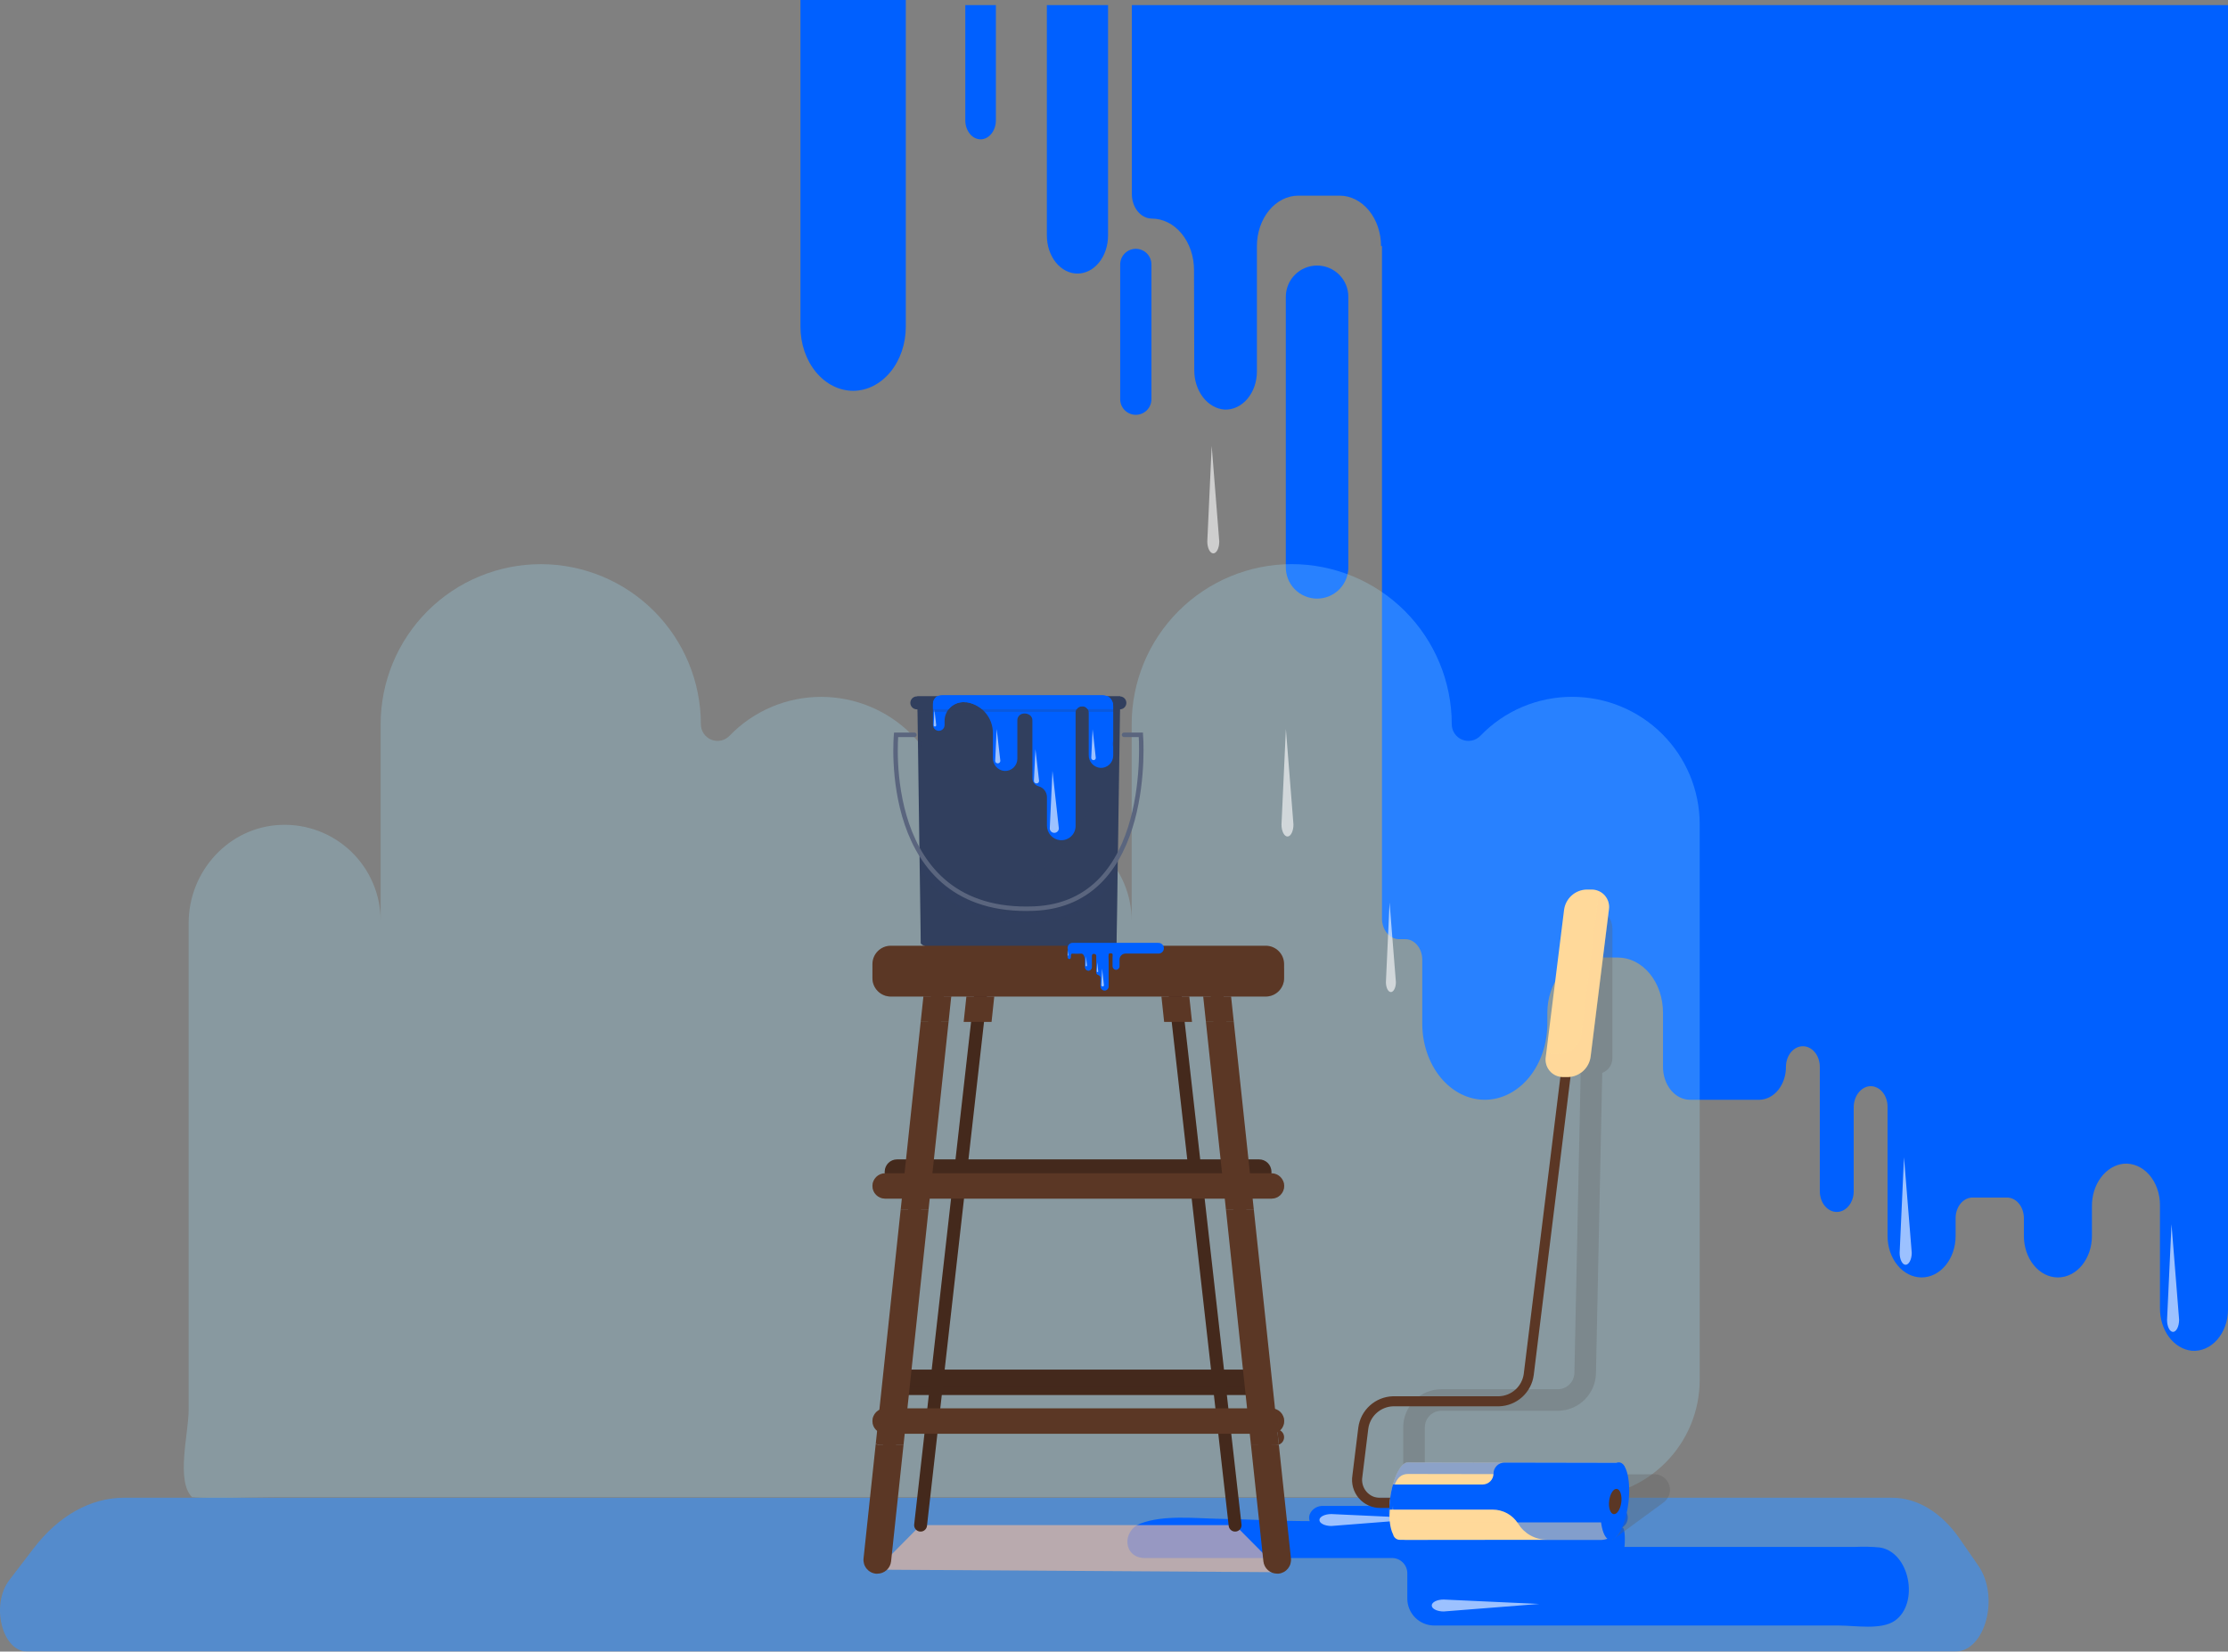 <svg xmlns="http://www.w3.org/2000/svg" width="1311" height="972" fill="none" viewBox="0 0 1311 972"><rect x="0" y="0" width="1311" height="972" fill="#808080" stroke="none"/><g style="mix-blend-mode:multiply" opacity=".6"><path fill="#3793FF" d="M1150.42 972H16.109C1.255 972 -5.655 944.445 5.539 929.849L19.683 911.357C34.451 891.982 53.374 881.455 72.964 881.455H1113.29C1128.12 881.455 1142.35 890.066 1153.03 905.458L1164.07 921.41C1176.82 939.795 1168.12 972 1150.42 972Z"/></g><path fill="#0060FF" d="M634 161C636.363 161.003 638.703 160.427 640.887 159.303C643.07 158.18 645.055 156.531 646.727 154.452C648.398 152.373 649.725 149.904 650.629 147.186C651.534 144.468 652 141.554 652 138.612V3H616V138.612C616 141.554 616.466 144.468 617.371 147.186C618.275 149.904 619.602 152.373 621.273 154.452C622.945 156.531 624.93 158.18 627.113 159.303C629.297 160.427 631.637 161.003 634 161Z"/><path fill="#0060FF" d="M502.043 230C510.258 229.972 518.128 225.988 523.931 218.921C529.733 211.854 532.994 202.28 533 192.296V0H471V192.296C471.006 202.298 474.279 211.888 480.1 218.958C485.921 226.028 493.814 230 502.043 230Z"/><path fill="#0060FF" d="M577.011 82C579.397 81.993 581.683 80.808 583.368 78.705C585.054 76.602 586 73.752 586 70.782V3H568V70.782C568 73.757 568.949 76.61 570.639 78.714C572.329 80.818 574.621 82 577.011 82Z"/><path fill="#0060FF" d="M774.988 156.28C770.112 156.28 765.436 158.217 761.988 161.665C758.54 165.112 756.604 169.789 756.604 174.664V333.259C756.519 335.728 756.932 338.188 757.819 340.494C758.705 342.799 760.047 344.903 761.763 346.679C763.48 348.455 765.536 349.868 767.81 350.833C770.084 351.797 772.529 352.295 774.999 352.295C777.469 352.295 779.914 351.797 782.188 350.833C784.462 349.868 786.518 348.455 788.235 346.679C789.951 344.903 791.293 342.799 792.179 340.494C793.066 338.188 793.479 335.728 793.394 333.259V174.664C793.394 172.248 792.918 169.856 791.993 167.624C791.068 165.392 789.712 163.364 788.002 161.657C786.293 159.949 784.263 158.596 782.03 157.673C779.797 156.75 777.404 156.277 774.988 156.28Z"/><path fill="#0060FF" d="M668.334 244.131C670.772 244.131 673.11 243.163 674.834 241.439C676.558 239.715 677.526 237.377 677.526 234.939V155.631C677.526 153.193 676.558 150.855 674.834 149.131C673.11 147.407 670.772 146.438 668.334 146.438C665.896 146.438 663.558 147.407 661.834 149.131C660.11 150.855 659.142 153.193 659.142 155.631V234.939C659.142 237.377 660.11 239.715 661.834 241.439C663.558 243.163 665.896 244.131 668.334 244.131Z"/><path fill="#0060FF" d="M677.649 128.648C680.914 128.635 684.149 129.405 687.169 130.914C690.19 132.424 692.936 134.644 695.251 137.448C697.567 140.251 699.406 143.583 700.664 147.252C701.922 150.922 702.574 154.858 702.582 158.834L702.733 217.738C702.681 223.681 704.511 229.42 707.843 233.763C711.175 238.105 715.753 240.716 720.625 241.053C723.09 241.14 725.545 240.625 727.843 239.536C730.142 238.447 732.238 236.807 734.007 234.714C735.775 232.62 737.181 230.116 738.141 227.348C739.101 224.581 739.595 221.607 739.594 218.603V144.856C739.594 136.975 742.164 129.417 746.739 123.845C751.313 118.273 757.518 115.142 763.988 115.142H788.232C794.702 115.142 800.906 118.273 805.481 123.845C810.056 129.417 812.626 136.975 812.626 144.856H813.186V540.579C813.192 543.797 814.244 546.882 816.112 549.157C817.98 551.433 820.513 552.714 823.155 552.721H826.923C829.566 552.721 832.102 554.001 833.972 556.278C835.841 558.555 836.891 561.644 836.891 564.864V602.42C836.891 614.307 840.768 625.707 847.669 634.112C854.569 642.518 863.929 647.24 873.688 647.24C883.447 647.24 892.806 642.518 899.706 634.112C906.607 625.707 910.484 614.307 910.484 602.42V595.942C910.484 587.345 913.287 579.1 918.278 573.021C923.269 566.942 930.038 563.526 937.096 563.526H951.866C955.366 563.516 958.834 564.347 962.07 565.971C965.306 567.596 968.247 569.982 970.725 572.993C973.203 576.004 975.169 579.581 976.511 583.519C977.852 587.457 978.543 591.678 978.543 595.942V627.885C978.543 630.429 978.954 632.948 979.754 635.298C980.554 637.648 981.727 639.782 983.204 641.58C984.682 643.378 986.436 644.803 988.367 645.774C990.297 646.745 992.366 647.243 994.454 647.24H1035.36C1039.55 647.136 1043.54 645.014 1046.45 641.337C1049.36 637.66 1050.96 632.729 1050.89 627.623C1050.94 624.448 1052.02 621.426 1053.88 619.206C1055.74 616.985 1058.25 615.742 1060.85 615.742C1063.5 615.742 1066.03 617.022 1067.9 619.299C1069.77 621.576 1070.82 624.664 1070.82 627.885V701.108C1070.82 704.328 1071.87 707.417 1073.74 709.694C1075.61 711.971 1078.15 713.25 1080.79 713.25C1083.44 713.25 1085.97 711.971 1087.84 709.694C1089.71 707.417 1090.76 704.328 1090.76 701.108V651.882C1090.72 648.803 1091.61 645.812 1093.27 643.488C1094.92 641.163 1097.23 639.669 1099.74 639.293C1101.12 639.125 1102.52 639.311 1103.84 639.841C1105.16 640.37 1106.38 641.231 1107.41 642.368C1108.44 643.505 1109.26 644.892 1109.82 646.44C1110.39 647.989 1110.68 649.664 1110.68 651.357V667.093V727.412C1110.68 733.879 1112.79 740.078 1116.55 744.651C1120.3 749.223 1125.39 751.795 1130.7 751.802C1136.01 751.795 1141.1 749.223 1144.85 744.651C1148.61 740.078 1150.72 733.879 1150.72 727.412V716.922C1150.72 713.701 1151.77 710.613 1153.64 708.336C1155.51 706.059 1158.05 704.779 1160.69 704.779H1180.93C1183.58 704.779 1186.11 706.059 1187.98 708.336C1189.85 710.613 1190.9 713.701 1190.9 716.922V727.412C1190.9 733.881 1193.01 740.085 1196.77 744.659C1200.52 749.233 1205.61 751.802 1210.92 751.802C1216.23 751.795 1221.32 749.223 1225.07 744.649C1228.82 740.076 1230.93 733.876 1230.93 727.412V710.025C1230.86 703.734 1232.75 697.647 1236.22 692.983C1239.69 688.319 1244.47 685.422 1249.62 684.874C1252.35 684.647 1255.09 685.108 1257.68 686.227C1260.26 687.347 1262.63 689.101 1264.63 691.38C1266.63 693.66 1268.23 696.417 1269.32 699.48C1270.41 702.543 1270.97 705.846 1270.97 709.185V769.793C1270.91 776.081 1272.79 782.168 1276.25 786.833C1279.72 791.498 1284.5 794.395 1289.64 794.944C1292.38 795.17 1295.12 794.71 1297.7 793.59C1300.29 792.471 1302.65 790.717 1304.65 788.437C1306.66 786.158 1308.25 783.401 1309.35 780.338C1310.44 777.275 1311 773.972 1311 770.633V3H666.001V114.014C665.955 117.835 667.156 121.523 669.34 124.267C671.524 127.01 674.512 128.586 677.649 128.648Z"/><g style="mix-blend-mode:multiply" opacity=".25"><path fill="#A0E5FF" d="M925.134 410.102C915.046 410.076 905.057 412.094 895.77 416.035C886.483 419.975 878.091 425.756 871.1 433.029C869.745 434.439 867.999 435.41 866.088 435.819C864.176 436.228 862.186 436.056 860.373 435.324C858.56 434.593 857.008 433.335 855.915 431.714C854.823 430.093 854.241 428.182 854.244 426.227C854.244 401.24 844.319 377.276 826.653 359.606C808.986 341.936 785.025 332.006 760.038 332C735.059 332.023 711.111 341.963 693.458 359.636C675.805 377.31 665.892 401.269 665.898 426.248V541.895C665.897 534.303 664.366 526.79 661.396 519.803C658.427 512.816 654.079 506.5 648.613 501.231C643.147 495.962 636.676 491.849 629.585 489.137C622.494 486.426 614.929 485.172 607.342 485.449C596.727 485.825 586.449 489.28 577.763 495.395C575.937 496.731 573.777 497.536 571.521 497.723C569.266 497.909 567.003 497.47 564.982 496.452C562.961 495.435 561.259 493.879 560.065 491.957C558.872 490.035 558.232 487.82 558.216 485.557V485.127C558.216 465.235 550.314 446.157 536.248 432.092C522.183 418.026 503.106 410.124 483.214 410.124C473.137 410.111 463.162 412.136 453.887 416.076C444.613 420.016 436.23 425.79 429.244 433.051C427.888 434.453 426.144 435.418 424.236 435.822C422.328 436.227 420.343 436.052 418.534 435.322C416.726 434.591 415.177 433.337 414.086 431.721C412.995 430.104 412.411 428.199 412.409 426.248C412.409 401.261 402.485 377.298 384.818 359.627C367.152 341.957 343.191 332.027 318.204 332.022C305.83 332.022 293.577 334.459 282.145 339.194C270.713 343.929 260.325 350.87 251.576 359.62C242.826 368.37 235.885 378.757 231.15 390.189C226.414 401.621 223.977 413.874 223.977 426.248V541.895C223.976 534.303 222.446 526.79 219.476 519.803C216.506 512.816 212.158 506.5 206.693 501.231C201.227 495.962 194.755 491.849 187.664 489.137C180.573 486.426 173.008 485.172 165.422 485.449C134.809 486.526 111 512.617 111 543.251V829.828C111 843.428 103.383 871.49 113 881.107C124 882 148.4 881.107 162 881.107H931.141C949.439 881.107 966.989 873.838 979.928 860.898C992.868 847.959 1000.14 830.41 1000.14 812.111V485.105C1000.14 465.213 992.235 446.136 978.169 432.07C964.103 418.005 945.026 410.102 925.134 410.102Z"/></g><path fill="#fff" d="M1278.65 783.848C1276.71 783.848 1275.14 780.705 1275.14 776.808L1277.76 720.492L1282.24 776.744C1282.18 780.769 1280.58 783.848 1278.65 783.848Z" opacity=".61"/><path fill="#fff" d="M757.588 492.299C755.651 492.299 754.058 489.156 754.058 485.281L756.641 429.007L761.097 485.259C761.097 489.134 759.526 492.299 757.588 492.299Z" opacity=".61"/><path fill="#fff" d="M1121.3 744.345C1119.36 744.345 1117.79 741.202 1117.79 737.305L1120.35 681.053L1124.91 737.305C1124.91 741.202 1123.23 744.345 1121.3 744.345Z" opacity=".61"/><path fill="#fff" d="M818.426 583.856C816.811 583.856 815.498 581.229 815.498 578L817.651 531.156L821.375 578C821.375 581.229 820.04 583.856 818.426 583.856Z" opacity=".61"/><path fill="#fff" d="M713.93 325.674C711.992 325.674 710.399 322.51 710.399 318.635L712.983 262.361L717.439 318.635C717.439 322.51 715.889 325.674 713.93 325.674Z" opacity=".61"/><path fill="#0060FF" d="M1106.01 910.71C1101.24 910.269 1096.44 910.161 1091.65 910.387H955.835C956.093 909.806 956.653 897.772 954.306 899.107C955.507 898.427 956.476 897.404 957.09 896.169C957.704 894.933 957.934 893.542 957.751 892.175C957.466 890.484 956.578 888.953 955.253 887.865C953.927 886.777 952.253 886.205 950.539 886.255H778.317C776.921 886.235 775.542 886.571 774.311 887.23C773.08 887.889 772.036 888.85 771.278 890.022C770.778 890.779 770.461 891.642 770.352 892.543C770.244 893.443 770.347 894.357 770.653 895.21C752.936 895.21 735.24 894.156 717.523 893.854C703.207 893.596 684.607 891.422 671.045 896.653C660.001 900.958 660.862 916.932 673.757 916.932H819.22C820.411 916.949 821.587 917.202 822.679 917.676C823.772 918.151 824.759 918.837 825.584 919.697C826.409 920.556 827.055 921.57 827.486 922.681C827.916 923.792 828.121 924.977 828.089 926.167V940.806C828.089 945.005 829.756 949.031 832.722 952.002C835.689 954.973 839.714 956.645 843.912 956.651H1082.05C1091.8 956.651 1106.89 959.406 1114.92 953.852C1129.54 943.669 1123.79 913.272 1106.01 910.71Z"/><path fill="#fff" d="M842.471 944.875C842.471 942.916 845.614 941.345 849.51 941.366L905.762 943.95L849.51 948.384C845.614 948.384 842.471 946.813 842.471 944.875Z" opacity=".61"/><path fill="#fff" d="M776.381 894.565C776.381 892.627 779.545 891.056 783.42 891.056L839.694 893.66L783.42 898.074C779.524 898.074 776.381 896.502 776.381 894.565Z" opacity=".61"/><path fill="#606060" d="M948.733 906.341L978.872 884.21C980.037 883.358 980.986 882.244 981.64 880.957C982.295 879.671 982.637 878.248 982.639 876.805C982.639 875.597 982.401 874.401 981.937 873.285C981.474 872.17 980.794 871.157 979.938 870.305C979.082 869.453 978.066 868.778 976.948 868.32C975.831 867.861 974.633 867.628 973.426 867.634L932.286 867.785L948.733 906.341Z" opacity=".32"/><g style="mix-blend-mode:multiply" opacity=".3"><path fill="#606060" d="M926.172 534.213V632.013H930.09L926.409 808.067C926.336 810.601 925.284 813.008 923.474 814.783C921.663 816.557 919.235 817.561 916.7 817.582H848.134C845.186 817.579 842.267 818.157 839.543 819.283C836.819 820.409 834.344 822.061 832.258 824.144C830.173 826.228 828.519 828.702 827.39 831.424C826.262 834.147 825.681 837.066 825.681 840.014V873.683H838.404V840.014C838.404 837.437 839.426 834.965 841.246 833.141C843.066 831.317 845.536 830.289 848.113 830.283H916.678C922.536 830.257 928.153 827.949 932.337 823.85C936.521 819.75 938.943 814.181 939.089 808.325L942.791 631.41C944.546 630.756 946.057 629.579 947.123 628.04C948.189 626.501 948.758 624.672 948.754 622.799V546.484C948.749 543.227 947.451 540.106 945.146 537.806C942.842 535.505 939.719 534.213 936.462 534.213H926.172Z"/></g><g style="mix-blend-mode:multiply" opacity=".6"><path fill="#FCBE99" d="M754.273 925.285L515.746 923.778L541.687 897.579H726.761L754.273 925.285Z"/></g><path fill="#313F5E" d="M539.751 409.848L541.796 554.923C541.796 557.872 567.629 564.029 599.404 564.029C631.179 564.029 657.012 557.872 657.012 554.923L659.165 409.848H539.751Z"/><path fill="#313F5E" d="M658.948 417.468H539.491C538.479 417.468 537.507 417.068 536.789 416.354C536.071 415.64 535.665 414.671 535.659 413.658C535.665 412.646 536.071 411.676 536.789 410.962C537.507 410.248 538.479 409.848 539.491 409.848H658.948C659.961 409.848 660.932 410.248 661.65 410.962C662.368 411.676 662.775 412.646 662.78 413.658C662.775 414.671 662.368 415.64 661.65 416.354C660.932 417.068 659.961 417.468 658.948 417.468Z"/><g style="mix-blend-mode:multiply" opacity=".43"><path fill="#313F5E" d="M581.451 531.565C568.782 536.617 554.735 537.021 541.797 532.706V554.923C541.797 557.872 567.63 564.029 599.405 564.029C631.18 564.029 657.013 557.872 657.013 554.923L658.434 426.898C650.383 465.626 629.178 511.824 581.451 531.565Z"/></g><path fill="#0060FF" d="M584.227 409.116H554.196C552.814 409.116 551.489 409.665 550.512 410.642C549.535 411.619 548.986 412.944 548.986 414.325V426.532C548.966 427.361 549.241 428.171 549.761 428.817C550.281 429.464 551.013 429.905 551.828 430.062C552.317 430.147 552.819 430.124 553.298 429.994C553.777 429.864 554.222 429.631 554.602 429.311C554.982 428.991 555.286 428.592 555.495 428.141C555.704 427.691 555.812 427.2 555.811 426.704V424.271C555.809 422.713 556.138 421.172 556.775 419.75C557.411 418.328 558.342 417.056 559.505 416.02C560.668 414.983 562.037 414.203 563.523 413.733C565.008 413.263 566.577 413.113 568.124 413.292H568.835C573.156 413.974 577.088 416.186 579.914 419.525C582.739 422.865 584.27 427.109 584.227 431.483V446.143C584.188 448.037 584.871 449.875 586.139 451.283C587.407 452.691 589.164 453.563 591.052 453.721C592.028 453.774 593.005 453.627 593.922 453.289C594.84 452.951 595.679 452.43 596.388 451.757C597.097 451.084 597.662 450.274 598.047 449.375C598.433 448.476 598.631 447.509 598.629 446.531V423.927C598.62 423.095 598.873 422.281 599.352 421.601C599.831 420.921 600.512 420.409 601.299 420.138C601.823 419.983 602.367 419.903 602.913 419.901C603.988 419.901 605.038 420.223 605.927 420.827C606.425 421.187 606.827 421.664 607.098 422.215C607.368 422.767 607.498 423.377 607.477 423.991V458.048C607.484 459.121 607.844 460.162 608.502 461.011C609.159 461.859 610.078 462.467 611.115 462.741C612.537 463.118 613.793 463.958 614.685 465.127C615.578 466.296 616.056 467.729 616.045 469.2V485.84C616.03 487.959 616.798 490.009 618.2 491.598C619.602 493.187 621.54 494.203 623.644 494.452C624.815 494.572 625.999 494.445 627.117 494.079C628.236 493.713 629.265 493.116 630.138 492.326C631.011 491.536 631.708 490.572 632.184 489.496C632.66 488.419 632.905 487.254 632.901 486.077V419.341C632.901 418.352 633.293 417.402 633.991 416.7C634.689 415.998 635.636 415.601 636.626 415.596C636.912 415.573 637.2 415.573 637.487 415.596C638.389 415.773 639.199 416.264 639.774 416.981C640.349 417.698 640.652 418.595 640.63 419.514V444.314C640.59 446.207 641.27 448.044 642.532 449.455C643.795 450.866 645.547 451.744 647.433 451.913C648.41 451.965 649.388 451.819 650.306 451.481C651.225 451.144 652.066 450.623 652.777 449.95C653.488 449.277 654.054 448.467 654.442 447.568C654.83 446.67 655.03 445.701 655.032 444.723V415.423C655.032 413.745 654.365 412.135 653.178 410.948C651.991 409.761 650.381 409.094 648.703 409.094L584.227 409.116Z"/><path fill="#fff" d="M620.373 490.146C620.021 490.149 619.673 490.082 619.348 489.949C619.023 489.816 618.727 489.619 618.479 489.371C618.23 489.122 618.034 488.827 617.901 488.502C617.767 488.176 617.7 487.828 617.703 487.477L619.296 453.678L623.042 487.477C623.042 488.185 622.761 488.864 622.26 489.364C621.76 489.865 621.081 490.146 620.373 490.146Z" opacity=".61"/><path fill="#fff" d="M643.449 447.37C643.095 447.37 642.755 447.23 642.505 446.98C642.255 446.729 642.114 446.39 642.114 446.036L642.911 429.136L644.784 446.036C644.784 446.39 644.643 446.729 644.393 446.98C644.142 447.23 643.803 447.37 643.449 447.37Z" opacity=".61"/><path fill="#fff" d="M609.866 461.062C609.472 461.062 609.094 460.906 608.816 460.627C608.537 460.349 608.381 459.971 608.381 459.577L609.264 440.869L611.416 459.577C611.416 459.778 611.376 459.976 611.297 460.161C611.219 460.345 611.103 460.512 610.959 460.651C610.814 460.79 610.642 460.898 610.455 460.968C610.267 461.039 610.067 461.071 609.866 461.062Z" opacity=".61"/><path fill="#fff" d="M587.047 449.244C586.853 449.244 586.661 449.205 586.482 449.13C586.303 449.055 586.14 448.945 586.004 448.807C585.868 448.669 585.761 448.505 585.688 448.325C585.616 448.145 585.58 447.952 585.583 447.758L586.466 429.051L588.619 447.758C588.619 447.961 588.578 448.161 588.498 448.347C588.418 448.533 588.301 448.701 588.154 448.84C588.006 448.979 587.832 449.087 587.642 449.156C587.452 449.226 587.249 449.255 587.047 449.244Z" opacity=".61"/><path fill="#fff" d="M550.126 427.565C549.932 427.565 549.746 427.488 549.609 427.35C549.472 427.213 549.395 427.027 549.395 426.833L549.825 417.468L550.88 426.833C550.874 427.029 550.792 427.215 550.652 427.352C550.511 427.488 550.323 427.565 550.126 427.565Z" opacity=".61"/><g style="mix-blend-mode:multiply" opacity=".43"><g style="mix-blend-mode:multiply" opacity=".43"><path fill="#313F5E" d="M657.013 504.849C654.441 510.151 651.176 515.089 647.304 519.531C637.466 530.618 624.334 536.56 608.274 537.205C584.594 538.174 565.929 531.565 552.711 517.615C548.37 512.974 544.696 507.75 541.797 502.094V513.03C543.835 516.021 546.102 518.85 548.578 521.49C562.076 535.742 580.654 543.018 603.84 543.018C605.368 543.018 606.918 543.018 608.49 543.018C626.164 542.307 640.652 535.72 651.545 523.449C653.526 521.193 655.353 518.805 657.013 516.302V504.849Z"/></g><g style="mix-blend-mode:multiply" opacity=".43"><path fill="#313F5E" d="M654.451 437.748C654.448 438.453 654.71 439.134 655.184 439.656C655.658 440.178 656.311 440.503 657.013 440.568V434.949C656.314 435.013 655.665 435.336 655.191 435.853C654.717 436.371 654.454 437.046 654.451 437.748Z"/></g><g style="mix-blend-mode:multiply" opacity=".43"><path fill="#313F5E" d="M541.797 440.008C542.145 439.742 542.427 439.401 542.621 439.008C542.815 438.616 542.916 438.185 542.916 437.747C542.916 437.31 542.815 436.878 542.621 436.486C542.427 436.094 542.145 435.752 541.797 435.487V440.008Z"/></g></g><path stroke="#5A657E" stroke-linecap="round" stroke-miterlimit="10" stroke-width="2.63" d="M538.05 432.451H527.286C527.286 432.451 517.168 538.389 608.359 534.73C679.185 531.888 671.306 432.451 671.306 432.451H661.403"/><g style="mix-blend-mode:multiply" opacity=".21"><path fill="#313F5E" d="M658.907 418.954L658.95 417.038H539.858L539.901 418.954H658.907Z"/></g><g opacity=".61"><path fill="#fff" d="M553.55 410.494L581.794 411.118L553.571 412.539C553.325 412.503 553.101 412.38 552.938 412.192C552.776 412.004 552.687 411.765 552.687 411.516C552.687 411.268 552.776 411.028 552.938 410.84C553.101 410.652 553.325 410.529 553.571 410.494H553.55Z" opacity=".61"/></g><path fill="#0060FF" d="M548.986 414.412V417.468H558.157C559.318 415.974 560.846 414.804 562.592 414.072C564.338 413.34 566.244 413.072 568.124 413.292H568.835C572.154 413.776 575.268 415.195 577.812 417.382H633.525C633.872 416.879 634.335 416.465 634.874 416.177C635.413 415.889 636.014 415.734 636.625 415.725C636.912 415.703 637.2 415.703 637.486 415.725C637.977 415.808 638.445 415.992 638.86 416.267C639.275 416.541 639.629 416.899 639.897 417.318H654.967V415.165C654.963 414.011 654.642 412.88 654.038 411.897C653.434 410.913 652.571 410.115 651.544 409.589H551.763C550.888 410.044 550.162 410.74 549.67 411.595C549.178 412.449 548.94 413.427 548.986 414.412Z"/><path fill="#44291C" d="M740.885 682.324H527.825C523.83 682.324 520.592 685.562 520.592 689.557V690.031C520.592 694.026 523.83 697.264 527.825 697.264H740.885C744.88 697.264 748.118 694.026 748.118 690.031V689.557C748.118 685.562 744.88 682.324 740.885 682.324Z"/><g style="mix-blend-mode:multiply" opacity=".3"><path fill="#44291C" d="M741.099 692.183H527.609C526.136 692.155 524.709 691.664 523.53 690.779C522.352 689.894 521.481 688.66 521.043 687.253C520.75 688.069 520.598 688.927 520.591 689.794C520.533 691.714 521.24 693.58 522.555 694.98C523.871 696.381 525.689 697.202 527.609 697.264H741.099C743.02 697.202 744.838 696.381 746.153 694.98C747.469 693.58 748.175 691.714 748.117 689.794C748.111 688.927 747.958 688.069 747.665 687.253C747.224 688.659 746.353 689.89 745.176 690.775C743.998 691.659 742.572 692.152 741.099 692.183Z"/></g><path fill="#44291C" d="M736.641 806.043H527.995C524.036 806.043 520.826 809.253 520.826 813.212V813.815C520.826 817.774 524.036 820.984 527.995 820.984H736.641C740.6 820.984 743.81 817.774 743.81 813.815V813.212C743.81 809.253 740.6 806.043 736.641 806.043Z"/><g style="mix-blend-mode:multiply" opacity=".3"><path fill="#44291C" d="M736.922 815.882H527.694C526.238 815.849 524.829 815.356 523.669 814.475C522.509 813.593 521.658 812.368 521.236 810.973C520.959 811.792 520.814 812.649 520.806 813.514C520.73 815.414 521.41 817.267 522.697 818.667C523.984 820.067 525.773 820.9 527.673 820.984H736.901C738.804 820.905 740.599 820.075 741.891 818.674C743.182 817.273 743.865 815.417 743.789 813.514C743.785 812.647 743.632 811.788 743.337 810.973C742.921 812.363 742.076 813.585 740.925 814.466C739.773 815.348 738.372 815.843 736.922 815.882Z"/></g><path stroke="#44291C" stroke-linecap="round" stroke-miterlimit="10" stroke-width="7.58" d="M689.884 571.521L726.761 897.579"/><path stroke="#44291C" stroke-linecap="round" stroke-miterlimit="10" stroke-width="7.58" d="M541.688 897.579L578.587 571.521"/><path fill="#5B3725" d="M744.78 556.581H524.164C518.196 556.581 513.357 561.419 513.357 567.388V575.654C513.357 581.623 518.196 586.461 524.164 586.461H744.78C750.749 586.461 755.587 581.623 755.587 575.654V567.388C755.587 561.419 750.749 556.581 744.78 556.581Z"/><path stroke="#5B3725" stroke-linecap="round" stroke-miterlimit="10" stroke-width="7.58" d="M751.497 917.966L714.62 571.521"/><path stroke="#5B3725" stroke-linecap="round" stroke-miterlimit="10" stroke-width="7.58" d="M516.242 917.966L553.119 571.521"/><g style="mix-blend-mode:multiply"><path fill="#5B3725" d="M755.586 845.827C755.589 844.7 755.179 843.611 754.433 842.766C753.688 841.921 752.658 841.379 751.539 841.242L752.486 850.176C753.391 849.863 754.175 849.276 754.731 848.496C755.286 847.717 755.585 846.784 755.586 845.827Z"/></g><path fill="#5B3725" d="M735.115 841.177H750.937H751.54L737.784 712.011H721.38L735.115 841.177Z"/><path fill="#5B3725" d="M720.39 702.732H736.794L725.987 601.401H709.583L720.39 702.732Z"/><path fill="#5B3725" d="M759.613 917.105L752.487 850.175C751.991 850.362 751.467 850.464 750.937 850.476H736.104L743.402 918.848C743.615 920.847 744.56 922.696 746.054 924.039C747.549 925.382 749.487 926.125 751.497 926.125C751.783 926.146 752.071 926.146 752.358 926.125C753.428 926.012 754.465 925.689 755.41 925.174C756.354 924.659 757.188 923.962 757.862 923.124C758.536 922.286 759.038 921.322 759.338 920.289C759.639 919.256 759.732 918.174 759.613 917.105Z"/><g style="mix-blend-mode:multiply"><path fill="#5B3725" d="M725.987 601.401L724.394 586.461H707.99L709.583 601.401H725.987Z"/></g><g style="mix-blend-mode:multiply"><path fill="#5B3725" d="M701.403 601.401L699.81 586.461H683.406L684.999 601.401H701.403Z"/></g><g style="mix-blend-mode:multiply"><path fill="#5B3725" d="M721.379 712.032H737.783L736.793 702.732H720.389L721.379 712.032Z"/></g><g style="mix-blend-mode:multiply"><path fill="#5B3725" d="M752.488 850.176L751.541 841.242H750.938H735.115L736.106 850.542H750.938C751.472 850.508 751.996 850.385 752.488 850.176Z"/></g><path fill="#5B3725" d="M561.234 572.382C561.362 570.285 560.677 568.22 559.32 566.616C557.964 565.012 556.041 563.993 553.952 563.771C551.864 563.549 549.77 564.142 548.107 565.425C546.443 566.708 545.339 568.583 545.024 570.66L543.323 586.461H559.749L561.234 572.382Z"/><path fill="#5B3725" d="M532.627 841.177L546.361 712.011H529.957L516.18 841.521C516.758 841.276 517.381 841.152 518.009 841.155L532.627 841.177Z"/><path fill="#5B3725" d="M558.156 601.401H541.752L530.945 702.732H547.349L558.156 601.401Z"/><path fill="#5B3725" d="M515.317 849.658L508.127 917.169C508.013 918.235 508.111 919.313 508.414 920.341C508.718 921.369 509.221 922.327 509.894 923.161C510.568 923.995 511.399 924.687 512.341 925.2C513.283 925.712 514.316 926.034 515.382 926.146C515.668 926.168 515.956 926.168 516.243 926.146C518.252 926.147 520.191 925.404 521.686 924.061C523.18 922.717 524.125 920.868 524.337 918.87L531.635 850.498H518.008C517.046 850.505 516.105 850.211 515.317 849.658Z"/><g style="mix-blend-mode:multiply"><path fill="#5B3725" d="M559.73 586.461H543.347L541.754 601.401H558.158L559.73 586.461Z"/></g><g style="mix-blend-mode:multiply"><path fill="#5B3725" d="M585.046 586.461H568.642L567.049 601.401H583.453L585.046 586.461Z"/></g><g style="mix-blend-mode:multiply"><path fill="#5B3725" d="M547.35 702.732H530.946L529.956 712.032H546.36L547.35 702.732Z"/></g><g style="mix-blend-mode:multiply"><path fill="#5B3725" d="M518.008 841.177C517.38 841.173 516.757 841.298 516.179 841.543L515.317 849.594C516.1 850.162 517.041 850.471 518.008 850.477H531.635L532.626 841.177H518.008Z"/></g><path fill="#5B3725" d="M748.18 705.423H520.827C519.846 705.423 518.874 705.23 517.968 704.855C517.062 704.479 516.238 703.929 515.544 703.235C514.851 702.542 514.3 701.718 513.925 700.812C513.55 699.905 513.356 698.934 513.356 697.953C513.356 695.972 514.143 694.072 515.544 692.671C516.945 691.27 518.845 690.483 520.827 690.483H748.18C750.16 690.489 752.057 691.277 753.456 692.677C754.856 694.077 755.645 695.974 755.651 697.953C755.651 698.934 755.457 699.905 755.082 700.812C754.707 701.718 754.156 702.542 753.463 703.235C752.769 703.929 751.945 704.479 751.039 704.855C750.133 705.23 749.161 705.423 748.18 705.423Z"/><g style="mix-blend-mode:multiply" opacity=".3"><path fill="#5B3725" d="M748.18 700.321H520.827C519.297 700.323 517.804 699.853 516.552 698.974C515.299 698.096 514.349 696.852 513.83 695.413C513.518 696.224 513.358 697.085 513.356 697.953C513.356 699.934 514.143 701.834 515.544 703.235C516.945 704.636 518.845 705.423 520.827 705.423H748.18C750.162 705.423 752.062 704.636 753.463 703.235C754.864 701.834 755.651 699.934 755.651 697.953C755.639 697.086 755.479 696.226 755.177 695.413C754.656 696.85 753.704 698.092 752.453 698.97C751.201 699.848 749.709 700.32 748.18 700.321Z"/></g><g style="mix-blend-mode:multiply" opacity=".29"><path fill="#5B3725" d="M744.781 578.41H524.165C521.31 578.41 518.573 577.276 516.554 575.258C514.535 573.239 513.401 570.501 513.401 567.646V575.784C513.401 578.639 514.535 581.377 516.554 583.395C518.573 585.414 521.31 586.548 524.165 586.548H744.781C747.636 586.548 750.374 585.414 752.392 583.395C754.411 581.377 755.545 578.639 755.545 575.784V567.646C755.545 570.501 754.411 573.239 752.392 575.258C750.374 577.276 747.636 578.41 744.781 578.41Z"/></g><path fill="#5B3725" d="M748.185 843.782H520.831C518.85 843.782 516.95 842.995 515.549 841.594C514.148 840.193 513.361 838.293 513.361 836.312C513.361 834.33 514.148 832.43 515.549 831.03C516.95 829.629 518.85 828.842 520.831 828.842H748.185C750.167 828.842 752.067 829.629 753.468 831.03C754.868 832.43 755.655 834.33 755.655 836.312C755.655 838.293 754.868 840.193 753.468 841.594C752.067 842.995 750.167 843.782 748.185 843.782Z"/><g style="mix-blend-mode:multiply" opacity=".3"><path fill="#5B3725" d="M755.051 833.599C754.512 835 753.561 836.204 752.323 837.053C751.086 837.903 749.62 838.357 748.119 838.357H520.83C519.327 838.353 517.861 837.897 516.621 837.048C515.381 836.2 514.425 834.998 513.876 833.599C513.43 834.731 513.267 835.954 513.403 837.163C513.538 838.372 513.968 839.529 514.654 840.534C515.34 841.538 516.261 842.36 517.338 842.926C518.415 843.492 519.613 843.786 520.83 843.782H748.184C750.165 843.782 752.065 842.995 753.466 841.594C754.867 840.193 755.654 838.293 755.654 836.312C755.634 835.377 755.429 834.455 755.051 833.599Z"/></g><path fill="#0060FF" d="M681.445 554.879H631.328C630.825 554.857 630.324 554.962 629.871 555.184C629.419 555.406 629.029 555.737 628.738 556.148C628.447 556.559 628.263 557.037 628.204 557.537C628.145 558.038 628.213 558.545 628.4 559.013C628.265 559.225 628.19 559.471 628.185 559.723V563.34C628.18 563.58 628.259 563.815 628.408 564.004C628.557 564.192 628.768 564.323 629.003 564.373C630.402 564.588 630.079 562.909 630.166 562.113C630.163 561.93 630.212 561.75 630.307 561.593C630.402 561.437 630.54 561.311 630.704 561.23C630.888 561.187 631.079 561.187 631.264 561.23C632.819 561.327 634.379 561.327 635.935 561.23C636.925 561.23 637.27 561.467 637.722 562.285C638.149 563.079 638.371 563.967 638.368 564.868V569.174C638.366 569.716 638.569 570.239 638.936 570.638C639.303 571.037 639.808 571.283 640.348 571.326C640.919 571.326 641.467 571.1 641.87 570.696C642.274 570.292 642.501 569.745 642.501 569.174V562.479C642.497 562.237 642.57 562.001 642.71 561.803C642.849 561.606 643.047 561.458 643.276 561.381C643.426 561.358 643.578 561.358 643.728 561.381C644.041 561.377 644.349 561.467 644.611 561.639C644.751 561.749 644.864 561.89 644.943 562.05C645.021 562.21 645.062 562.386 645.063 562.565V572.403C645.062 572.711 645.162 573.011 645.349 573.257C645.536 573.502 645.798 573.678 646.096 573.759C646.506 573.867 646.869 574.107 647.129 574.442C647.39 574.776 647.534 575.187 647.538 575.61V580.454C647.527 581.065 647.74 581.658 648.137 582.122C648.534 582.586 649.087 582.889 649.691 582.973C650.028 583.006 650.368 582.968 650.69 582.862C651.011 582.756 651.307 582.584 651.559 582.357C651.81 582.13 652.011 581.853 652.149 581.544C652.287 581.235 652.359 580.9 652.361 580.562V565.385C652.361 564.588 651.952 561.402 652.77 561.079C653.146 561.004 653.534 561.004 653.911 561.079C654.078 561.075 654.242 561.12 654.384 561.208C654.944 561.596 654.643 562.715 654.643 563.361C654.643 565.105 654.643 566.849 654.643 568.614C654.64 569.153 654.84 569.673 655.203 570.072C655.566 570.47 656.065 570.718 656.602 570.767C657.173 570.767 657.72 570.54 658.124 570.136C658.528 569.732 658.754 569.185 658.754 568.614V564.739C658.754 563.797 659.129 562.893 659.795 562.227C660.461 561.561 661.364 561.187 662.306 561.187H681.445C681.878 561.223 682.314 561.169 682.725 561.027C683.136 560.886 683.513 560.662 683.833 560.367C684.153 560.073 684.408 559.715 684.583 559.317C684.757 558.919 684.847 558.489 684.847 558.055C684.847 557.62 684.757 557.19 684.583 556.792C684.408 556.394 684.153 556.036 683.833 555.742C683.513 555.448 683.136 555.223 682.725 555.082C682.314 554.941 681.878 554.886 681.445 554.922V554.879Z"/><path fill="#fff" d="M648.83 580.562C648.624 580.562 648.427 580.48 648.282 580.335C648.136 580.19 648.055 579.993 648.055 579.787L648.507 570.013L649.583 579.787C649.583 579.989 649.505 580.183 649.364 580.328C649.223 580.472 649.032 580.556 648.83 580.562Z" opacity=".61"/><path fill="#fff" d="M645.794 572.102C645.68 572.102 645.57 572.056 645.489 571.975C645.409 571.895 645.363 571.785 645.363 571.671L645.622 566.268L646.203 571.671C646.206 571.727 646.197 571.782 646.178 571.834C646.159 571.886 646.129 571.934 646.091 571.974C646.053 572.015 646.007 572.047 645.956 572.069C645.904 572.09 645.849 572.102 645.794 572.102Z" opacity=".61"/><path fill="#fff" d="M639.185 568.701C639.071 568.701 638.962 568.655 638.881 568.575C638.8 568.494 638.755 568.384 638.755 568.27L639.013 562.867L639.616 568.27C639.616 568.384 639.571 568.494 639.49 568.575C639.409 568.655 639.3 568.701 639.185 568.701Z" opacity=".61"/><path fill="#fff" d="M628.528 562.414C628.5 562.414 628.472 562.409 628.445 562.398C628.419 562.387 628.396 562.371 628.376 562.351C628.356 562.331 628.34 562.308 628.329 562.281C628.318 562.255 628.312 562.227 628.312 562.199L628.442 559.508L628.743 562.199C628.746 562.228 628.743 562.258 628.734 562.285C628.724 562.313 628.708 562.338 628.688 562.359C628.667 562.38 628.642 562.395 628.614 562.405C628.586 562.415 628.557 562.418 628.528 562.414Z" opacity=".61"/><path stroke="#5B3725" stroke-miterlimit="10" stroke-width="5.91" d="M849.362 884.512H812.292C810.304 884.542 808.334 884.135 806.52 883.32C804.707 882.504 803.095 881.3 801.799 879.792C800.503 878.285 799.555 876.511 799.02 874.595C798.486 872.68 798.379 870.671 798.708 868.71L802.195 840.466C802.769 836.196 804.837 832.267 808.034 829.378C811.23 826.489 815.348 824.826 819.654 824.686H882.085C886.392 824.551 890.512 822.89 893.709 820C896.907 817.11 898.974 813.179 899.544 808.907L932.459 541.963"/><path fill="#FFD99A" d="M951.833 860.896L828.695 860.659C824.389 860.121 819.438 869.894 817.931 882.51C816.854 891.293 817.672 899.021 819.739 903.09C819.956 904 820.477 904.809 821.218 905.381C821.958 905.953 822.872 906.254 823.808 906.233L947.355 906.104C951.252 905.716 954.158 900.528 954.89 894.608L955.557 871.617C956.268 865.696 957.645 860.896 951.833 860.896Z"/><path fill="#0060FF" d="M951.834 860.896L885.27 860.767C883.557 860.767 881.915 861.447 880.703 862.659C879.492 863.87 878.812 865.513 878.812 867.225C878.812 868.938 878.132 870.581 876.92 871.792C875.709 873.003 874.066 873.684 872.354 873.684H819.632C818.838 876.579 818.262 879.529 817.91 882.51C817.652 884.555 817.523 886.536 817.458 888.43H878.274C881.285 888.421 884.248 889.179 886.885 890.633C889.522 892.086 891.744 894.188 893.343 896.74C895.105 899.597 897.565 901.959 900.491 903.605C903.417 905.251 906.713 906.125 910.07 906.147H947.399C951.296 905.76 954.202 900.572 954.934 894.652L955.601 871.66C956.269 865.697 957.646 860.896 951.834 860.896Z"/><g style="mix-blend-mode:multiply" opacity=".51"><path fill="#FFD99A" d="M943.31 895.964H828.998C827.645 895.987 826.303 895.711 825.069 895.156C823.835 894.6 822.738 893.779 821.858 892.751C820.978 891.723 820.335 890.513 819.977 889.208C819.619 887.902 819.553 886.534 819.784 885.2L818.493 895.555C818.265 896.888 818.334 898.255 818.694 899.559C819.054 900.862 819.696 902.07 820.576 903.098C821.455 904.125 822.55 904.946 823.782 905.503C825.015 906.06 826.354 906.338 827.707 906.319H942.019C944.951 906.222 947.753 905.086 949.925 903.114C952.098 901.143 953.499 898.464 953.88 895.555L955.151 885.2C954.774 888.107 953.377 890.786 951.208 892.758C949.039 894.729 946.24 895.866 943.31 895.964Z"/></g><g style="mix-blend-mode:screen" opacity=".45"><path fill="#0060FF" d="M817.908 889.312C819.436 876.697 820.341 867.461 828.672 867.461L951.81 867.677C953.963 867.677 955.233 868.409 955.771 869.636C956.46 864.663 956.955 860.895 951.81 860.895L828.672 860.659C824.366 860.12 819.415 869.894 817.908 882.509C817.462 886.079 817.346 889.682 817.564 893.273C817.628 892.003 817.736 890.69 817.908 889.312Z"/></g><path fill="#FFD99A" d="M922.749 633.865H919.821C918.323 633.881 916.84 633.57 915.474 632.952C914.109 632.334 912.896 631.425 911.92 630.289C910.943 629.152 910.227 627.816 909.822 626.373C909.417 624.931 909.332 623.417 909.574 621.938L920.338 535.418C920.77 532.196 922.331 529.231 924.743 527.051C927.156 524.871 930.263 523.617 933.513 523.514H936.441C937.938 523.494 939.421 523.802 940.787 524.418C942.152 525.033 943.365 525.94 944.342 527.075C945.319 528.21 946.035 529.545 946.441 530.986C946.846 532.428 946.93 533.941 946.688 535.418L935.924 621.938C935.497 625.165 933.938 628.135 931.526 630.319C929.113 632.504 926.002 633.76 922.749 633.865Z"/><g style="mix-blend-mode:multiply" opacity=".51"><g style="mix-blend-mode:multiply" opacity=".42"><path fill="#FFD99A" d="M940.747 524.439L930.392 608.397C929.969 611.624 928.411 614.594 925.996 616.775C923.582 618.957 920.47 620.207 917.217 620.302H914.29C912.807 620.301 911.342 619.993 909.984 619.398L909.661 621.895C909.419 623.374 909.504 624.888 909.909 626.33C910.314 627.773 911.03 629.109 912.006 630.246C912.983 631.382 914.196 632.291 915.561 632.909C916.926 633.527 918.41 633.838 919.908 633.822H922.836C926.086 633.718 929.194 632.465 931.606 630.285C934.019 628.105 935.58 625.14 936.011 621.917L946.775 535.397C947.098 533.164 946.685 530.886 945.597 528.908C944.51 526.931 942.807 525.362 940.747 524.439Z"/></g></g><path fill="#0060FF" d="M958.185 884.469C956.656 897.084 951.726 906.879 947.421 906.319C943.115 905.759 940.661 895.125 942.19 882.51C943.718 869.894 948.648 860.121 952.954 860.659C957.259 861.197 959.735 871.853 958.185 884.469Z"/><path fill="#5B3725" d="M954.01 884.102C953.493 888.214 951.491 891.335 949.532 891.099C947.573 890.862 946.346 887.331 946.862 883.241C947.379 879.151 949.36 876.008 951.34 876.244C953.321 876.481 954.505 880.012 954.01 884.102Z"/></svg>